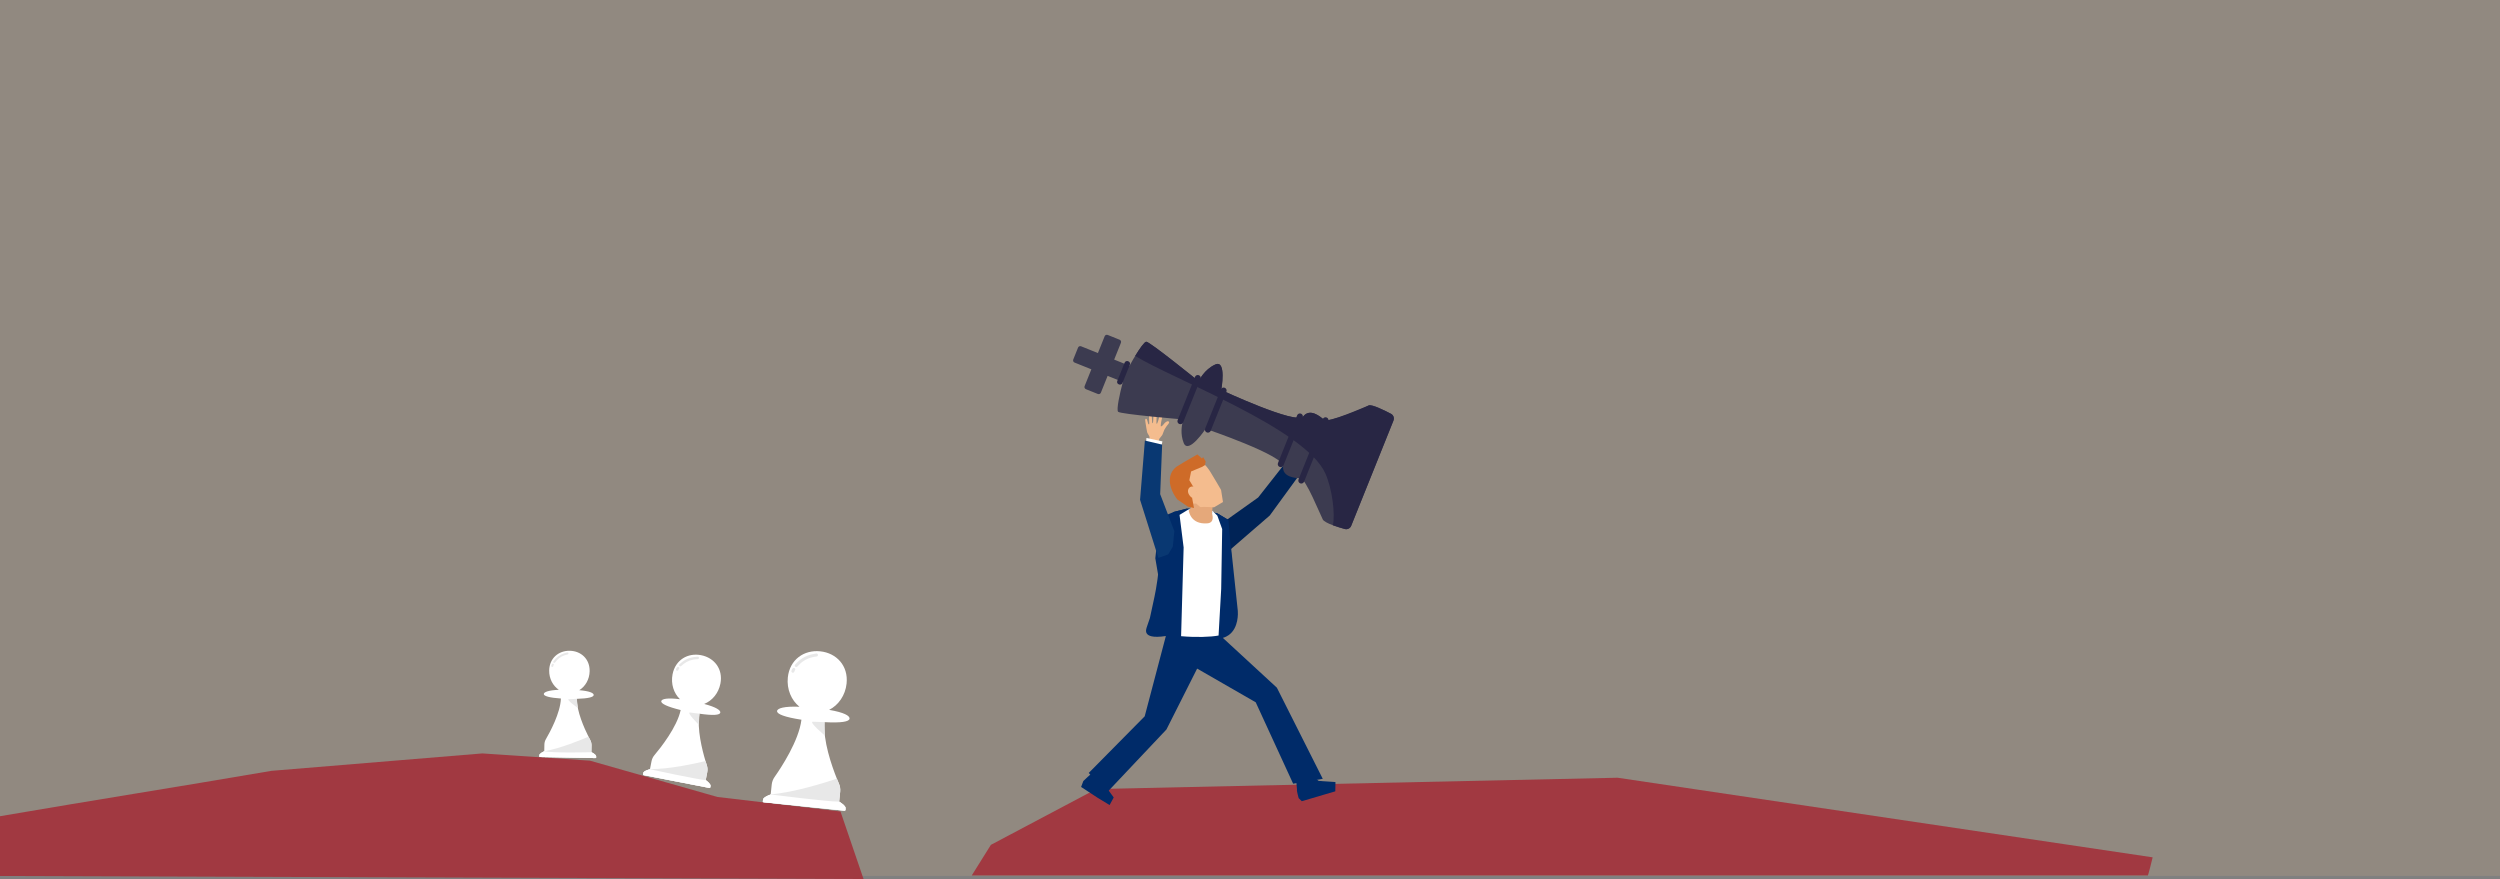 <?xml version="1.0" encoding="UTF-8"?>
<svg id="Warstwa_2" data-name="Warstwa 2" xmlns="http://www.w3.org/2000/svg" viewBox="0 0 2560 900.1">
  <rect x="0" y="0" width="2560" height="900.1" fill="#808080" stroke="none"/>
  <defs>
    <style>
      .cls-1 {
        fill: #002356;
      }

      .cls-1, .cls-2, .cls-3, .cls-4, .cls-5, .cls-6, .cls-7, .cls-8, .cls-9, .cls-10, .cls-11, .cls-12 {
        stroke-width: 0px;
      }

      .cls-2 {
        fill: #282644;
      }

      .cls-3 {
        fill: #ce6b28;
      }

      .cls-4 {
        fill: #fff;
      }

      .cls-5 {
        fill: #002b69;
      }

      .cls-6 {
        fill: #d7af80;
        opacity: .19;
      }

      .cls-7 {
        fill: #093872;
      }

      .cls-8 {
        fill: #a13941;
      }

      .cls-9 {
        fill: #e5a87a;
      }

      .cls-10 {
        fill: #e8e8e8;
      }

      .cls-11 {
        fill: #3c3b50;
      }

      .cls-12 {
        fill: #f4bc8e;
      }
    </style>
  </defs>
  <g id="Layer_1" data-name="Layer 1">
    <rect class="cls-6" width="2560" height="897"/>
    <path class="cls-8" d="M0,835.8c101.25-17.34,176.67-29.11,277.92-46.46,72-5.95,144-11.89,216-17.84,36.75,2.48,73.5,4.96,110.25,7.43l130.5,37.17,126,14.87,23.6,69.13L0,897v-61.2Z"/>
    <path class="cls-8" d="M995.06,896.5c20.86-33.39,0,0,19.6-31.37,35.97-19.05,71.94-38.11,107.91-57.16,177.95-3.86,355.91-7.72,533.86-11.58,182.63,27.17,365.26,54.34,547.88,81.51-4.49,18.6-4.93,18.6-4.93,18.6H995.06Z"/>
    <g>
      <g>
        <path class="cls-4" d="M610.48,775.6c.02.38-.29.68-.66.68l-56.96-1.11c-.37,0-.66-.33-.63-.7l.09-1.03.02-.26c.12-1.42,3.22-3.04,4.98-3.85l.14-6.96c.04-1.93.57-3.82,1.54-5.49,4.02-6.88,14.84-26.71,15.38-41.6-11.81-.81-17.57-2.48-17.53-4.61.04-1.99,4.76-3.85,15.38-4.33-6.05-4.07-10.02-11.45-9.86-19.81.24-12.55,9.67-20.37,21.11-20.15,11.44.22,20.56,8.4,20.31,20.95-.16,8.36-4.42,15.58-10.62,19.42,10.59.89,14.82,2.92,14.78,4.92-.04,2.14-5.45,3.59-17.28,3.94-.03,12.93,7.53,29.9,11.97,38.75.67,1.34,1.28,2.5,1.77,3.42.91,1.71,1.37,3.61,1.33,5.55l-.14,6.96c1.73.88,4.76,2.63,4.82,4.05l.06,1.29Z"/>
        <path class="cls-10" d="M590.66,715.59s-4.89.18-8.15.39c-3.26.21,9.19,8.98,9.19,8.98,0,0-.74-6.09-1.04-9.36Z"/>
        <path class="cls-10" d="M609.82,776.28l-56.96-1.11c-.37,0-.66-.33-.63-.7l.09-1.03.02-.26c.12-1.41,3.22-3.04,4.98-3.86v-.09c16.47-2.76,37.86-11.65,45.31-14.89.67,1.34,1.28,2.49,1.77,3.42.91,1.71,1.37,3.61,1.33,5.55l-.14,6.96s0,0,.03.01c1.73.88,4.73,2.62,4.8,4.03l.06,1.29c.02.38-.28.69-.66.68Z"/>
        <g>
          <path class="cls-10" d="M582.08,668.89c-.14-.57-.72-.87-1.27-.75-4.44.94-8.56,2.88-11.74,6.18-.87.9-1.67,1.88-2.41,2.89-.34.45-.1,1.16.35,1.44.52.32,1.1.11,1.44-.35,1.12-1.52,2.45-2.99,4-4.23,1.39-1.12,3.29-2.17,5.02-2.81,1.26-.47,2.55-.82,3.86-1.1.55-.12.89-.74.76-1.27Z"/>
          <path class="cls-10" d="M566.88,679.95c-.07-.12-.17-.21-.29-.27-.24-.13-.53-.2-.8-.12-.26.08-.49.23-.63.47-.29.49-.51,1.04-.64,1.6-.05.14-.06.28-.03.42,0,.14.04.27.12.39.06.12.15.22.26.3.1.09.22.16.35.19.27.07.57.06.81-.09.22-.14.43-.35.49-.62.06-.26.14-.51.24-.76.06-.12.11-.23.18-.34.14-.24.19-.53.12-.8-.03-.14-.09-.26-.18-.36Z"/>
        </g>
      </g>
      <path class="cls-4" d="M609.82,776.28l-56.96-1.11c-.37,0-.66-.33-.63-.7l.09-1.03.02-.26c.12-1.41,3.22-3.04,4.98-3.86,10.32,1.98,48.27.94,48.27.94,0,0,0,0,.03.01,1.73.88,4.73,2.62,4.8,4.03l.06,1.29c.02.38-.28.69-.66.68Z"/>
    </g>
    <g>
      <g>
        <path class="cls-4" d="M727.36,806.18c-.06.45-.48.75-.92.67l-67.39-13.13c-.44-.09-.72-.53-.6-.96l.32-1.2.08-.31c.44-1.66,4.45-2.94,6.71-3.54l1.6-8.23c.45-2.29,1.47-4.42,2.97-6.2,6.2-7.34,23.15-28.64,26.88-46.2-13.85-3.41-20.35-6.59-19.86-9.11.46-2.36,6.45-3.58,19.15-1.95-6.34-6.09-9.52-15.67-7.6-25.57,2.89-14.85,15.71-22.18,29.24-19.54,13.53,2.64,22.66,14.24,19.77,29.09-1.93,9.9-8.48,17.59-16.64,20.85,12.39,3.26,16.99,6.54,16.53,8.9-.49,2.53-7.22,3.13-21.34,1.09-2.72,15.35,2.74,37.06,6.18,48.48.52,1.73,1,3.23,1.39,4.43.72,2.22.87,4.57.43,6.86l-1.6,8.23c1.87,1.4,5.1,4.1,4.89,5.8l-.19,1.55Z"/>
        <path class="cls-10" d="M716.27,730.83s-5.84-.8-9.76-1.23c-3.92-.43,9.05,12.57,9.05,12.57,0,0,.39-7.38.71-11.33Z"/>
        <path class="cls-10" d="M727.55,804.63l-.19,1.55c-.06.45-.48.75-.92.67l-67.4-13.13c-.44-.08-.72-.52-.6-.96l.32-1.2.08-.31c.44-1.66,4.45-2.94,6.71-3.55l.02-.11c20.13.14,47.37-5.98,56.88-8.28.52,1.73.99,3.23,1.39,4.43.73,2.22.87,4.57.42,6.86l-1.6,8.23c1.87,1.41,5.11,4.11,4.89,5.8Z"/>
        <g>
          <path class="cls-10" d="M715.77,673.61c-.05-.7-.67-1.18-1.35-1.16-5.47.2-10.75,1.65-15.21,4.9-1.22.89-2.37,1.89-3.47,2.93-.49.47-.36,1.36.11,1.78.55.48,1.28.36,1.78-.11,1.65-1.57,3.53-3.05,5.62-4.19,1.89-1.04,4.35-1.89,6.54-2.29,1.59-.29,3.2-.44,4.81-.5.68-.02,1.21-.69,1.16-1.35Z"/>
          <path class="cls-10" d="M695.43,683.59c-.06-.15-.16-.28-.28-.39-.26-.21-.59-.35-.93-.31-.32.04-.64.17-.85.42-.44.53-.83,1.13-1.09,1.76-.08.15-.12.32-.12.49-.02.17,0,.33.06.49.05.16.13.3.25.41.1.13.22.23.38.3.3.13.66.19.98.06.29-.12.59-.33.71-.63.12-.3.27-.58.44-.85.09-.13.18-.25.28-.37.21-.25.34-.6.31-.93,0-.17-.05-.32-.14-.46Z"/>
        </g>
      </g>
      <path class="cls-4" d="M727.55,804.63l-.19,1.55c-.06.45-.48.75-.92.67l-67.4-13.13c-.44-.08-.72-.52-.6-.96l.32-1.2.08-.31c.44-1.66,4.45-2.94,6.71-3.55,0,0,48.53,10.59,57.11,11.13,1.87,1.41,5.11,4.11,4.89,5.8Z"/>
    </g>
    <g>
      <g>
        <path class="cls-4" d="M865.76,829.26c-.02.55-.5.96-1.04.9l-82.76-8.65c-.54-.06-.92-.56-.83-1.1l.26-1.48.07-.38c.35-2.05,5.06-4.03,7.72-5l1.06-10.11c.29-2.81,1.3-5.49,2.92-7.8,6.7-9.52,24.89-37.05,27.51-58.65-17.09-2.63-25.27-5.78-24.95-8.88.3-2.9,7.4-5.01,22.91-4.4-8.3-6.67-13.17-17.9-11.9-30.05,1.91-18.24,16.59-28.45,33.21-26.71,16.62,1.74,28.88,14.76,26.97,33-1.27,12.15-8.36,22.14-17.86,26.95,15.3,2.61,21.21,6.08,20.9,8.98-.32,3.1-8.38,4.55-25.64,3.59-1.64,18.82,7.27,44.44,12.64,57.87.82,2.03,1.55,3.79,2.15,5.2,1.11,2.6,1.54,5.43,1.25,8.23l-1.06,10.11c2.4,1.49,6.6,4.41,6.52,6.48l-.07,1.89Z"/>
        <path class="cls-10" d="M844.32,739.48s-7.14-.35-11.91-.44c-4.78-.1,12.27,14.2,12.27,14.2,0,0-.32-8.95-.36-13.76Z"/>
        <path class="cls-10" d="M865.83,827.37l-.07,1.89c-.02.55-.5.96-1.04.9l-82.77-8.65c-.54-.05-.92-.56-.83-1.1l.26-1.48.07-.38c.35-2.05,5.06-4.03,7.72-5v-.13c24.32-1.98,56.55-12.28,67.79-16.08.82,2.04,1.55,3.79,2.15,5.2,1.11,2.6,1.54,5.43,1.25,8.23l-1.05,10.11c2.4,1.5,6.6,4.41,6.52,6.48Z"/>
        <g>
          <path class="cls-10" d="M837.6,670.46c-.14-.84-.94-1.36-1.76-1.26-6.58.83-12.81,3.14-17.84,7.55-1.38,1.21-2.66,2.53-3.87,3.91-.54.62-.3,1.68.33,2.13.71.52,1.59.29,2.13-.33,1.82-2.07,3.94-4.06,6.34-5.66,2.17-1.45,5.05-2.75,7.65-3.47,1.89-.52,3.82-.88,5.76-1.12.82-.1,1.39-.97,1.26-1.76Z"/>
          <path class="cls-10" d="M814.11,684.68c-.09-.18-.22-.32-.39-.44-.33-.22-.75-.36-1.15-.28-.39.08-.75.27-.98.6-.48.68-.88,1.45-1.12,2.25-.08.2-.11.4-.09.6-.01.2.03.4.12.58.08.19.19.34.35.47.13.15.3.26.49.33.38.13.82.16,1.19-.03.34-.17.68-.46.79-.83.12-.37.27-.73.44-1.08.1-.16.19-.32.3-.48.23-.33.34-.76.28-1.15-.03-.2-.1-.38-.22-.54Z"/>
        </g>
      </g>
      <path class="cls-4" d="M865.83,827.37l-.07,1.89c-.02.55-.5.96-1.04.9l-82.77-8.65c-.54-.05-.92-.56-.83-1.1l.26-1.48.07-.38c.35-2.05,5.06-4.03,7.72-5,0,0,59.72,7.59,70.14,7.33,2.4,1.5,6.6,4.41,6.52,6.48Z"/>
    </g>
    <g>
      <g>
        <path class="cls-12" d="M1336.68,454.21c-.35.93-1.02,3.17-1.02,3.17l4.46-1.09,7.47-6.01s.12-6.26,1.23-8.1c1.11-1.84,2.88-1.83,2.88-1.83,0,0-.85,8.73-.52,14.56.06.99-.88,2-1.79,3.54.27.96.5,2.43-.89,3.59-.03,1.95-1.33,2.65-3.36,4.25-1.42,1.12-6.78,5.46-8.75,7.21-2.05,1.82-4.53,4.55-8.23,7.91l-5.92-7c3.2-2.32,7.29-6.45,7.64-6.79.72-.7-.35-4.3.68-6.9,1.03-2.6,5.12-12.07,5.1-13.23.82-.22,2.17-.15,2.36,2.15.09,1.08-.76,3.04-1.34,4.57Z"/>
        <g id="BM1">
          <path class="cls-5" d="M1246.64,525.72l-22.18-5.06-9.6.25-12.78,3.27-11.78,8.32-1.45,23.89-.76,9.3c-1.63,22.16-3.97,36.35-5.92,45.48-3.07,14.3-4.6,21.46-4.67,21.67-2.78,8.76-5.15,12.57-3.33,15.67,1.47,2.5,5.86,4.88,19.67,2.78-7.22,27.41-14.44,54.81-21.67,82.22-19.11,19.33-38.22,38.67-57.33,58,6.22,6.67,12.44,13.33,18.67,20,20.3-21.5,40.61-43.01,60.91-64.51,10.48-20.79,20.96-41.58,31.44-62.36,20,11.51,40,23.02,60,34.53,12.77,27.78,25.54,55.56,38.31,83.34,10.11-1.67,20.22-3.33,30.33-5-15.67-31.11-31.33-62.22-47-93.33-18.44-17-36.89-34-55.33-51,2.57-.72,4.54-1.8,6-2.83,10.44-7.4,9.48-22.94,9.33-24.83-2.33-22-4.67-44-7-66-.86-9.02-1.72-18.03-2.58-27.05l-11.27-6.72Z"/>
          <path class="cls-1" d="M1227.94,525.67c9.53,2.13,19.06,4.26,28.59,6.39,10.6-7.54,21.2-15.08,31.81-22.62,11.6-14.74,23.19-29.49,34.79-44.23,3.98,4.97,7.95,9.94,11.93,14.91-11.6,15.9-23.19,31.81-34.79,47.71-14.74,12.76-29.49,25.51-44.23,38.27-9.36-13.47-18.73-26.95-28.09-40.42Z"/>
          <polygon class="cls-4" points="1327.64 464.37 1324.31 466.81 1333.72 478.87 1336.32 475.9 1327.64 464.37"/>
          <path class="cls-5" d="M1246.64,525.72l-22.18-5.06-9.6.25-12.78,3.27-17,7.06.05,21.2-2.09,19.21,4.95,29.16-2.25,23.84c.62,6.51,1.25,13.01,1.88,19.52,3.7,1.63,7.41,3.26,11.11,4.89,2.81,3.11,5.63,6.22,8.44,9.33.76-2.31,1.52-4.63,2.28-6.94l34.93-.61c.54,1.61,1.09,3.22,1.63,4.83.83-.5,1.67-1,2.5-1.5.67-1.39,1.33-2.78,2-4.17,3.31-12.31,6.61-24.62,9.92-36.94l.68-41-3.18-39.62-11.27-6.72Z"/>
          <polygon class="cls-9" points="1214.52 526.44 1234.55 560.93 1244.51 533.9 1242.23 527.01 1241.11 526.04 1242.65 507.53 1221.4 505.32 1219.58 519.55 1214.52 526.44"/>
          <path class="cls-4" d="M1236.28,535.91c-17.24,1.35-18.94-12.82-18.94-12.82l1.51-2.54-11.01,6.7,4.19,33.31-2.59,90.89c15,1.37,30.13.88,38.37-.67l2.69-47.75.67-40.56.34-20.7-4.94-13.73-5.2-5.12-.26,3.13s3.41,9.23-4.82,9.87Z"/>
          <path class="cls-5" d="M1119.36,791.11c-1.54.35-10.04,8.69-10.04,8.69l-2.28,6.03,16.81,11.02,12.38,7.51,4.22-7.75-12.67-17.4-8.42-8.1Z"/>
          <path class="cls-5" d="M1338.64,790.52c1.3.88,0,0,0,0l11.68,9.13,17.19,1.18-.15,9.48-34.34,10.14-3.2-3.16s-2.27-8.16-1.69-8.62l-1.46-16.35,11.97-1.79Z"/>
          <path class="cls-12" d="M1225.27,473.15s-13.35,6.82-17.07,9.41c-11.3,7.89-9.4,14.63-.49,27.11,5.46,7.65,17.07,5.91,17.07,5.91l4.41,3.69c3.08-.51,13.98.23,13.98.23l9.16-5.42-1.95-12.38s-9.28-15.98-9.81-16.57c0,0-3.66-6.69-7.61-9.86-3.16-2.53-7.68-2.12-7.68-2.12Z"/>
          <path class="cls-3" d="M1226.1,465.33l-8.2,4.73s-10.16,5.77-12.62,7.49c-10.95,7.65-8.79,22.14.28,33.91l10.89,7.38,6.2,1.36-1.89-10.12c1.51-1.47,5.09-5.03,5.09-5.03l-7.95-13.3,1.79-8.97,11.5-4.81,2.79-1.79.62-3.76-2.56-4.32-1.3,1.34-4.67-4.13Z"/>
          <path class="cls-12" d="M1225.86,504.1c1.02,3.62,1.41,5.63-1.85,5.99-1.75.2-3.92.53-6.54-3.77-1.97-3.23-.86-7.09,2.3-8,3.16-.91,5.07,2.16,6.09,5.78Z"/>
        </g>
        <g>
          <path class="cls-12" d="M1185.76,457.73s.67-7.3,1.32-8.3c.89-1.37,2-2.37,2.93-3.73.48-.69.69-1.54.99-2.32.31-.8.62-1.6.93-2.39.1-.27.21-.53.31-.79,0,0,1.96-3.47,3.1-4.74s2.78-3.25,1.2-3.97c-1.58-.72-3.81,1.35-5,3-1.2,1.66-2.95,2.75-2.94,1.75.03-2.68.72-5.54,1.27-8.15.86-4.03,1.86-8.33-.61-6.9-.47.27-.71.8-.89,1.31-1.32,3.54-1.8,7.44-3.33,10.9-.25.57-.84.75-.87-.12-.03-.87.13-7.32.2-9.4.04-1.23.1-2.47,0-3.69-.05-.54-.09-1.16-.43-1.62-.35-.47-1.15-.73-1.65-.37-.24.17-.38.47-.48.73-.39,1.02-.48,2.15-.56,3.23-.11,1.49-.13,2.98-.18,4.47-.12,3.18-.22,5.88-.52,6.4-.3.52-.55.66-.76-.84-.21-1.5-.49-8.74-.61-9.71-.12-.97-.56-1.59-1.17-1.51-.66.09-1.7-.06-1.32,9.49.06,1.74.27,3.38.11,3.81-.15.43-.78.51-1.15-.66-.36-1.17-1.06-4.56-1.79-4.72-.72-.16-1.64-.24-.9,3.79.74,4.02,1.21,8.35,1.71,9.95.5,1.6,2.06,3.34,2.42,4.7.36,1.36-.57,10.02-.57,10.02l9.28.35Z"/>
          <g>
            <polygon class="cls-4" points="1173.65 452.67 1173.97 448.47 1190.31 451.98 1189.47 456.06 1173.65 452.67"/>
            <polygon class="cls-7" points="1186.18 571.28 1167.43 511.81 1172.36 451.15 1190.03 455.27 1188.02 506.01 1202.51 543.88 1200.99 559.7 1196.2 567.74 1186.18 571.28"/>
          </g>
        </g>
      </g>
      <g>
        <path class="cls-11" d="M1426.91,430.65l-43.3,107.81c-1.05,2.6-3.89,4-6.59,3.24-1.69-.47-3.7-1.06-5.81-1.71-2.08-.64-4.25-1.36-6.31-2.11-5.34-1.92-9.49-4.24-10.33-5.84-2.68-5.1-17.5-41.91-22.8-42.21-5.29-.3-18.89-1.11-17.87-12.31,1.01-11.19-79.3-38.42-79.3-38.42,0,0-17.63,26.56-22.47,14.56-3.64-9-2.02-18.07-.99-22.04,0,0,0-.01,0-.01.27-1.07.51-1.76.59-1.99,0-.02.02-.06.03-.08,0,0-64.36-5.35-66.82-7.89-1.93-1.99,1.67-18.71,4.87-30.49l-15.61-6.27-6.91,17.21c-.49,1.23-1.89,1.83-3.12,1.33l-12.21-4.9c-1.23-.49-1.82-1.89-1.33-3.12l6.92-17.22-17.22-6.92c-1.23-.49-1.82-1.89-1.33-3.12l4.91-12.21c.49-1.23,1.89-1.82,3.12-1.33l17.22,6.92,6.92-17.22c.49-1.23,1.89-1.82,3.12-1.33l12.21,4.91c1.23.49,1.82,1.89,1.33,3.12l-6.92,17.22,15.7,6.31c1.1-2.01,2.3-4.12,3.54-6.24.75-1.28,1.51-2.57,2.28-3.82,4.69-7.71,9.46-14.49,11.34-14.56,3.53-.13,53.71,40.52,53.71,40.52,0,0,0-.01.02-.05.37-.82,5.57-12,16.93-17.11,11.8-5.32,6.16,26.06,6.16,26.06,0,0,76.84,35.88,83.85,27.1,7.01-8.79,17.39.02,21.42,3.46,4.03,3.45,42.02-12.22,45.65-14.71,2.65-1.82,15.92,4.83,22.9,8.56,2.47,1.32,3.55,4.29,2.5,6.89Z"/>
        <path class="cls-2" d="M1426.91,430.65l-43.3,107.81c-1.05,2.6-3.89,4-6.59,3.24-1.69-.47-3.7-1.06-5.81-1.71-2.08-.64-4.25-1.36-6.31-2.11,2.42-11.57-.64-37.2-7.75-53.1-20.53-45.93-156.71-96.7-194.72-120.31,4.69-7.71,9.46-14.49,11.34-14.56,3.53-.13,53.71,40.52,53.71,40.52,0,0,0-.01.02-.05.37-.82,5.57-12,16.93-17.11,11.8-5.32,6.16,26.06,6.16,26.06,0,0,76.84,35.88,83.85,27.1,7.01-8.79,17.39.02,21.42,3.46,4.03,3.45,41.15-12.95,45.65-14.71,2.99-1.17,15.92,4.83,22.9,8.56,2.47,1.32,3.55,4.29,2.5,6.89Z"/>
        <path class="cls-2" d="M1333.95,427.55l-19.63,48.88c-.63,1.57-2.41,2.33-3.98,1.7h0c-1.57-.63-2.33-2.41-1.7-3.98l19.63-48.88c.63-1.57,2.41-2.33,3.98-1.7h0c1.57.63,2.33,2.41,1.7,3.98Z"/>
        <path class="cls-2" d="M1229.36,388.2l-17.78,44.27c-.63,1.57-2.41,2.33-3.98,1.7h0c-1.57-.63-2.33-2.41-1.7-3.98l17.78-44.27c.63-1.57,2.41-2.33,3.98-1.7h0c1.57.63,2.33,2.41,1.7,3.98Z"/>
        <path class="cls-2" d="M1255.85,401.05l-16.1,40.08c-.63,1.57-2.41,2.33-3.98,1.7h0c-1.57-.63-2.33-2.41-1.7-3.98l16.1-40.08c.63-1.57,2.41-2.33,3.98-1.7h0c1.57.63,2.33,2.41,1.7,3.98Z"/>
        <path class="cls-2" d="M1360.19,431.46l-24.82,61.79c-.63,1.57-2.41,2.33-3.98,1.7h0c-1.57-.63-2.33-2.41-1.7-3.98l24.82-61.79c.63-1.57,2.41-2.33,3.98-1.7h0c1.57.63,2.33,2.41,1.7,3.98Z"/>
        <rect class="cls-2" x="1137.79" y="378.93" width="25.52" height="5.73" rx="2.56" ry="2.56" transform="translate(367.47 1307.17) rotate(-68.12)"/>
      </g>
    </g>
  </g>
</svg>